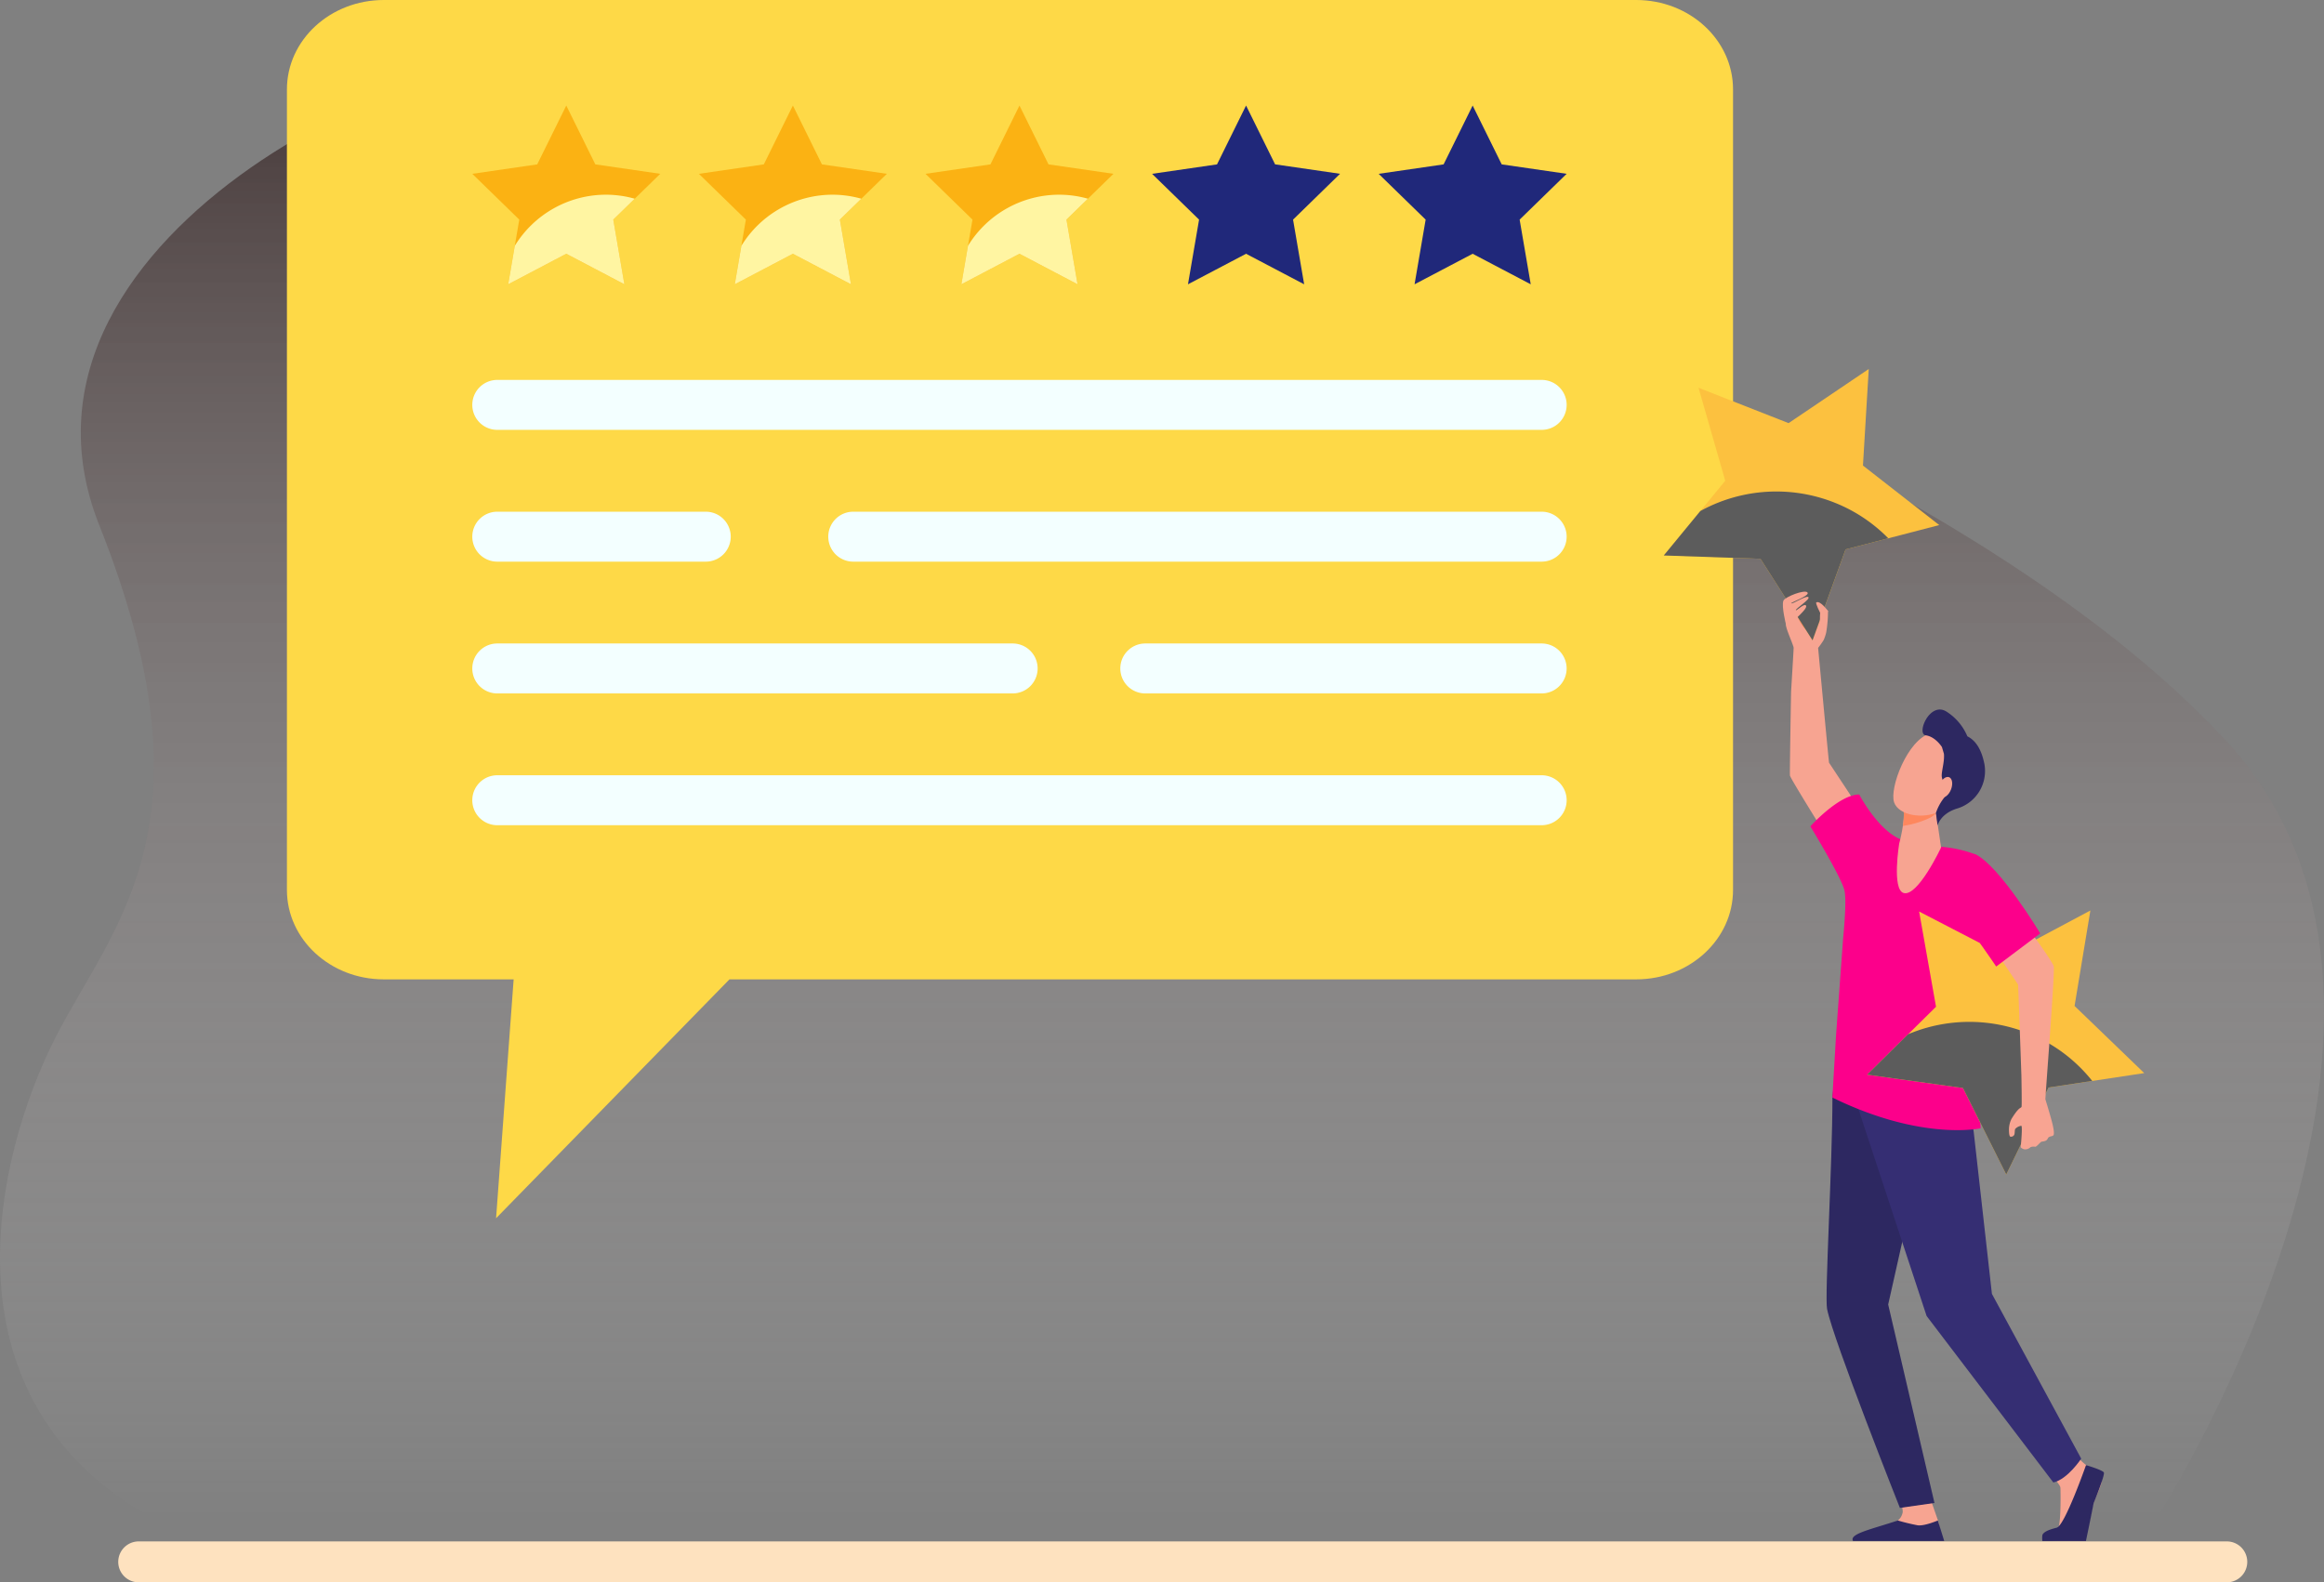 <svg xmlns="http://www.w3.org/2000/svg" xmlns:xlink="http://www.w3.org/1999/xlink" width="508.761" height="346.438" viewBox="0 0 508.761 346.438">
  <rect x="0" y="0" width="508.761" height="346.438" fill="#808080" stroke="none"/>
  <defs>
    <linearGradient id="linear-gradient" x1="0.5" x2="0.5" y2="1" gradientUnits="objectBoundingBox">
      <stop offset="0" stop-color="#1a0202" stop-opacity="0.569"/>
      <stop offset="1" stop-color="#fff" stop-opacity="0"/>
    </linearGradient>
  </defs>
  <g id="Grupo_54427" data-name="Grupo 54427" transform="translate(-911.239 -173.332)">
    <g id="Grupo_54409" data-name="Grupo 54409" transform="translate(-618.089 -371.134)">
      <path id="Trazado_102043" data-name="Trazado 102043" d="M1998.735,881.942s73.351-111.687,16.671-172.824S1835.814,605.949,1802.7,598.307s-141.38-23.564-156.027-35.027-122.911,33.116-96.8,98.712,3.157,87.276-9.553,112.085-28.021,81.994,26.11,107.866S1998.735,881.942,1998.735,881.942Z" transform="translate(1.189 -2.537)" fill="url(#linear-gradient)"/>
      <g id="Grupo_54402" data-name="Grupo 54402" transform="translate(1555.214 881.942)">
        <path id="Rectángulo_5278" data-name="Rectángulo 5278" d="M4.481,0H461.594a4.481,4.481,0,0,1,4.481,4.481v0a4.481,4.481,0,0,1-4.481,4.481H4.481A4.481,4.481,0,0,1,0,4.481v0A4.481,4.481,0,0,1,4.481,0Z" transform="translate(466.075 8.962) rotate(180)" fill="#fee2bf"/>
      </g>
      <g id="Grupo_54408" data-name="Grupo 54408" transform="translate(1592.135 544.466)">
        <g id="Grupo_54404" data-name="Grupo 54404">
          <path id="Trazado_102005" data-name="Trazado 102005" d="M2041.747,544.466h-274.18c-11.711,0-21.2,8.767-21.2,19.582V739.308c0,10.814,9.494,19.582,21.2,19.582H1796l-3.846,52.3,51.091-52.3h198.5c11.711,0,21.2-8.768,21.2-19.582V564.048C2062.951,553.233,2053.458,544.466,2041.747,544.466Z" transform="translate(-1746.362 -544.466)" fill="#fed947"/>
          <path id="Trazado_102006" data-name="Trazado 102006" d="M1944.063,960.054h-45.644a5.467,5.467,0,0,1-5.467-5.467h0a5.467,5.467,0,0,1,5.467-5.467h45.644a5.467,5.467,0,0,1,5.467,5.467h0A5.467,5.467,0,0,1,1944.063,960.054Z" transform="translate(-1852.367 -837.088)" fill="#f3ffff"/>
          <path id="Trazado_102007" data-name="Trazado 102007" d="M2330.609,960.054H2179.9a5.467,5.467,0,0,1-5.467-5.467h0a5.467,5.467,0,0,1,5.467-5.467h150.707a5.467,5.467,0,0,1,5.466,5.467h0A5.467,5.467,0,0,1,2330.609,960.054Z" transform="translate(-2055.919 -837.088)" fill="#f3ffff"/>
          <path id="Trazado_102008" data-name="Trazado 102008" d="M2011.247,1064.269H1898.419a5.467,5.467,0,0,1-5.467-5.467h0a5.468,5.468,0,0,1,5.467-5.467h112.828a5.468,5.468,0,0,1,5.468,5.467h0A5.467,5.467,0,0,1,2011.247,1064.269Z" transform="translate(-1852.367 -912.45)" fill="#f3ffff"/>
          <path id="Trazado_102009" data-name="Trazado 102009" d="M2127.057,855.839H1898.419a5.467,5.467,0,0,1-5.467-5.467h0a5.467,5.467,0,0,1,5.467-5.467h228.638a5.466,5.466,0,0,1,5.467,5.467h0A5.467,5.467,0,0,1,2127.057,855.839Z" transform="translate(-1852.367 -761.726)" fill="#f3ffff"/>
          <path id="Trazado_102010" data-name="Trazado 102010" d="M2497.6,1064.269h-86.772a5.467,5.467,0,0,1-5.467-5.467h0a5.468,5.468,0,0,1,5.467-5.467H2497.6a5.467,5.467,0,0,1,5.467,5.467h0A5.466,5.466,0,0,1,2497.6,1064.269Z" transform="translate(-2222.915 -912.45)" fill="#f3ffff"/>
          <path id="Trazado_102011" data-name="Trazado 102011" d="M2127.056,1168.484H1898.419a5.468,5.468,0,0,1-5.467-5.467h0a5.467,5.467,0,0,1,5.467-5.467h228.638a5.466,5.466,0,0,1,5.467,5.467h0A5.467,5.467,0,0,1,2127.056,1168.484Z" transform="translate(-1852.367 -987.813)" fill="#f3ffff"/>
          <g id="Grupo_54403" data-name="Grupo 54403" transform="translate(40.585 23.105)">
            <path id="Trazado_102012" data-name="Trazado 102012" d="M2630.214,627.921l6.358,12.883,14.217,2.066L2640.5,652.9l2.428,14.16-12.716-6.685-12.716,6.685,2.428-14.16-10.288-10.028,14.218-2.066Z" transform="translate(-2411.218 -627.921)" fill="#20287a"/>
            <path id="Trazado_102013" data-name="Trazado 102013" d="M1913.528,627.921l6.358,12.883,14.217,2.066L1923.815,652.9l2.428,14.16-12.716-6.685-12.717,6.685,2.429-14.16-10.288-10.028,14.217-2.066Z" transform="translate(-1892.952 -627.921)" fill="#fbb213"/>
            <path id="Trazado_102014" data-name="Trazado 102014" d="M1942.715,698.441a23.421,23.421,0,0,0-19.931,11.193l-1.444,8.419,12.716-6.685,12.716,6.685-2.428-14.16,4.693-4.575A23.235,23.235,0,0,0,1942.715,698.441Z" transform="translate(-1913.48 -678.917)" fill="#fff5a2" style="mix-blend-mode: screen;isolation: isolate"/>
            <path id="Trazado_102015" data-name="Trazado 102015" d="M2092.7,627.921l6.358,12.883,14.217,2.066L2102.986,652.9l2.428,14.16-12.716-6.685-12.716,6.685,2.428-14.16-10.288-10.028,14.217-2.066Z" transform="translate(-2022.518 -627.921)" fill="#fbb213"/>
            <path id="Trazado_102016" data-name="Trazado 102016" d="M2121.887,698.441a23.421,23.421,0,0,0-19.932,11.193l-1.444,8.419,12.716-6.685,12.716,6.685-2.428-14.16,4.693-4.575A23.233,23.233,0,0,0,2121.887,698.441Z" transform="translate(-2043.046 -678.917)" fill="#fff5a2" style="mix-blend-mode: screen;isolation: isolate"/>
            <path id="Trazado_102017" data-name="Trazado 102017" d="M2271.872,627.921l6.358,12.883,14.217,2.066L2282.159,652.9l2.429,14.16-12.716-6.685-12.717,6.685,2.428-14.16L2251.3,642.87l14.218-2.066Z" transform="translate(-2152.085 -627.921)" fill="#fbb213"/>
            <path id="Trazado_102018" data-name="Trazado 102018" d="M2301.059,698.441a23.421,23.421,0,0,0-19.932,11.193l-1.444,8.419,12.716-6.685,12.716,6.685-2.429-14.16,4.694-4.575A23.238,23.238,0,0,0,2301.059,698.441Z" transform="translate(-2172.613 -678.917)" fill="#fff5a2" style="mix-blend-mode: screen;isolation: isolate"/>
            <path id="Trazado_102019" data-name="Trazado 102019" d="M2451.043,627.921,2457.4,640.8l14.217,2.066L2461.331,652.9l2.429,14.16-12.716-6.685-12.717,6.685,2.428-14.16-10.287-10.028,14.217-2.066Z" transform="translate(-2281.652 -627.921)" fill="#20287a"/>
          </g>
        </g>
        <g id="Grupo_54407" data-name="Grupo 54407" transform="translate(301.422 80.789)">
          <path id="Trazado_102020" data-name="Trazado 102020" d="M3138.313,1696.91s1.983,1.963,2.028,2.682.176,8.433-.634,9.152-3.188,1.23-2.424,2.04c.578.612,5.024.481,7.971.317.86-.049,1.939-7,2.28-8.027.494-1.485,2.277-4.718,1.828-5.752-.219-.5-1.847-1.653-3.325-2.621a13.612,13.612,0,0,1-3.042-3.283Z" transform="translate(-3053.51 -1454.665)" fill="#f7a491"/>
          <path id="Trazado_102021" data-name="Trazado 102021" d="M3026.055,1728.372s1.775,5.083,1.777,5.1c.131.8.651,2.795.651,3.527,0,2.75-12.235-2.334-9.493-3.553a2.941,2.941,0,0,0,1.108-1.927,6.5,6.5,0,0,0-1.031-3.251Z" transform="translate(-2967.786 -1481.308)" fill="#f7a491"/>
          <g id="Grupo_54405" data-name="Grupo 54405" transform="translate(35.64 150.961)">
            <path id="Trazado_102022" data-name="Trazado 102022" d="M2966.018,1381.536s-.922,8.41-.922,8.545c0,14.74-1.72,43.53-1.172,46.3,1.336,6.759,15.941,43.545,15.941,43.545l7.568-1.081L2977.3,1435.4l3.731-16.615,5.278-32.844Z" transform="translate(-2963.816 -1381.536)" fill="#2d2861"/>
            <path id="Trazado_102023" data-name="Trazado 102023" d="M3012.47,1390.458l1.476,8.636,3.994,35.541,19.547,36.066s-2.939,4.513-6.1,5.223l-27.744-36.452-15.036-45.635.527-10.138Z" transform="translate(-2981.746 -1383.1)" fill="#352e73"/>
          </g>
          <g id="Grupo_54406" data-name="Grupo 54406">
            <path id="Trazado_102024" data-name="Trazado 102024" d="M2939.274,1027.674a18.832,18.832,0,0,1-1.206,1.706s2.209,23.647,2.385,25.126l6.721,10.173-7.531,5.527s-7.672-12.286-7.742-12.885.246-18.305.246-18.305.564-9.188.564-9.645-1.352-3.42-1.619-4.611a38.766,38.766,0,0,1-.317-4.506l.563-.81,2.613-.572,1.848.211s4.267,1.725,4.434,2.271a28.566,28.566,0,0,1-.4,4.673A9.165,9.165,0,0,1,2939.274,1027.674Z" transform="translate(-2904.282 -968.318)" fill="#f7a491"/>
            <path id="Trazado_102025" data-name="Trazado 102025" d="M2945.939,1032.906a7.987,7.987,0,0,1-1.074,1.777,1.739,1.739,0,0,1-2.692-.422,6.739,6.739,0,0,1-1.038-2.006Z" transform="translate(-2911.775 -977.996)" fill="#fe875e"/>
            <path id="Trazado_102026" data-name="Trazado 102026" d="M2879.958,836.273l-1.269,21.141,16.7,13.031-20.5,5.326-7.234,19.906-11.4-17.85-21.167-.728,13.453-16.358-5.848-20.356,19.715,7.74Z" transform="translate(-2835.086 -836.273)" fill="#fcc13f"/>
            <path id="Trazado_102027" data-name="Trazado 102027" d="M2876.786,937.656a34.529,34.529,0,0,0-33.7-.227l-8,9.727,21.167.729,11.4,17.85,7.234-19.906,9.352-2.43A34.248,34.248,0,0,0,2876.786,937.656Z" transform="translate(-2835.087 -906.33)" fill="#5c5c5c" style="mix-blend-mode: screen;isolation: isolate"/>
            <path id="Trazado_102028" data-name="Trazado 102028" d="M2956.384,1024.577c-.03-.516.053-1.6.053-1.6s-1.094-2.14-.845-2.284c.871-.5,2.578,1.91,2.578,1.91S2956.482,1026.25,2956.384,1024.577Z" transform="translate(-2922.202 -969.587)" fill="#f7a491"/>
            <path id="Trazado_102029" data-name="Trazado 102029" d="M2930.037,1020s-1.184-4.439-.674-5.69c.326-.8,4.715-2.535,5.279-1.76.514.707-3.7,2.172-3.572,2.341.211.282,3.185-1.743,3.731-1.355.612.434-2.87,2.552-2.71,2.887.1.212,2.048-1.814,2.252-.915S2930.037,1020,2930.037,1020Z" transform="translate(-2903.169 -963.603)" fill="#f7a491"/>
            <path id="Trazado_102030" data-name="Trazado 102030" d="M2956.61,1225.435l1.535-21.013h0c.493-5.188.685-9.33.264-10.825-.895-3.181-7.426-13.87-7.426-13.87s6.264-6.97,10.7-6.97c0,0,4.919,9.475,10.763,10.311s4.587.872,6.967,1.122a27.744,27.744,0,0,1,7.576,1.632c4.464,1.86,1.1,18.573.594,21.292-.771,4.11.671,38.727.671,38.727s-12.809,2.884-32.449-6.731Z" transform="translate(-2918.897 -1079.599)" fill="#fc008b"/>
            <path id="Trazado_102031" data-name="Trazado 102031" d="M3027.685,1179.436l1.387,9.363s-5.135,10.908-8.217,9.953c-2.585-.8-.963-10.787-.963-10.787s1.378-5,.954-7.619S3027.685,1179.436,3027.685,1179.436Z" transform="translate(-2968.364 -1084.032)" fill="#f7a491"/>
            <path id="Trazado_102032" data-name="Trazado 102032" d="M3030.126,1182.27a20.565,20.565,0,0,1-5.983,1.8,13.229,13.229,0,0,0,.141-3.72c-.195-1.209,1.247-1.495,2.856-1.453,2.1.193,3.982.543,3.982.543l.267,1.8A4.4,4.4,0,0,1,3030.126,1182.27Z" transform="translate(-2971.802 -1084.035)" fill="#fe875e"/>
            <path id="Trazado_102033" data-name="Trazado 102033" d="M3032.33,1128.714c.218,0-2.089,10.461-5.66,12.26s-8.9.862-9.9-1.956c-1.105-3.116,2.927-13.787,7.949-15.142S3032.33,1128.714,3032.33,1128.714Z" transform="translate(-2966.339 -1044.111)" fill="#f7a491"/>
            <path id="Trazado_102034" data-name="Trazado 102034" d="M3044.743,1264.492l-3.461,20.9,15.25,14.7-20.942,3.165-9.265,19.046-9.481-18.939-20.977-2.926,15.083-14.87-3.7-20.854,18.8,9.749Z" transform="translate(-2951.354 -1145.936)" fill="#fcc13f"/>
            <path id="Trazado_102035" data-name="Trazado 102035" d="M3038.329,1359.034a34.528,34.528,0,0,0-33.493-3.731l-8.969,8.842,20.977,2.926,9.481,18.939,9.266-19.046,9.554-1.443A34.225,34.225,0,0,0,3038.329,1359.034Z" transform="translate(-2951.353 -1209.652)" fill="#5c5c5c" style="mix-blend-mode: screen;isolation: isolate"/>
            <path id="Trazado_102036" data-name="Trazado 102036" d="M3105.572,1282.359s4.574,6.2,4.856,7.287-1.724,26.824-1.83,29.095c0,0,.844,2.746,1.319,4.489s.687,3.036.449,3.379-.976.105-1.267.766-1.135.554-1.4.687-1.042,1.108-1.333,1.082a1.885,1.885,0,0,0-1.016.079,1.708,1.708,0,0,1-1.267.489,1.6,1.6,0,0,1-.888-.445s.466-4.731.123-4.718a2.229,2.229,0,0,0-1.333.7c-.118.29-.066.938-.184,1.228a.766.766,0,0,1-.871.448c-.356-.119-.3-1.742-.3-1.742a5.306,5.306,0,0,1,.528-2.1c1.646-2.7,2-2.321,2.217-2.667.106-.172-.026-6.838-.026-6.838s-.66-18.935-.73-19.955l-4.822-7.147Z" transform="translate(-3025.061 -1158.856)" fill="#f8a492"/>
            <path id="Trazado_102037" data-name="Trazado 102037" d="M3083.194,1237.253l-9.643,7.253s-5.267-7.944-8.093-10.773c-3.542-3.542,1.436-14.793,3.572-13.782C3074.284,1222.44,3083.194,1237.253,3083.194,1237.253Z" transform="translate(-3000.784 -1113.681)" fill="#fc008b"/>
            <path id="Trazado_102038" data-name="Trazado 102038" d="M3044.909,1106.006a11.81,11.81,0,0,1,4.6,5.426c1.339.678,2.959,2.145,3.737,6.1a8.57,8.57,0,0,1-6.047,9.73c-3.6,1.127-4.213,3.672-4.213,3.672l-.357-2.74a11.041,11.041,0,0,1,2.007-3.578c1.206-1.194-.571-2.933-.727-4.352-.12-1.092.633-3.214.47-5.006l-.437-1.483s-1.429-2.275-3.54-2.557S3041.249,1103.753,3044.909,1106.006Z" transform="translate(-2983.05 -1031.012)" fill="#2d2861"/>
            <path id="Trazado_102039" data-name="Trazado 102039" d="M3052.368,1160.642c-.466,1.208-.276,2.407.426,2.679s1.65-.488,2.117-1.7.276-2.408-.426-2.679S3052.835,1159.434,3052.368,1160.642Z" transform="translate(-2992.027 -1069.572)" fill="#f7a491"/>
          </g>
          <path id="Trazado_102040" data-name="Trazado 102040" d="M3143.86,1703.1s-4.572,13.046-6.361,13.676c-.475.167-2.755.591-3.184,1.613a4.447,4.447,0,0,0,0,1.336h9.528s1.2-5.748,1.681-8.274c0,0,2.522-6.171,2.243-6.732S3143.86,1703.1,3143.86,1703.1Z" transform="translate(-3051.428 -1463.113)" fill="#2d2861"/>
          <path id="Trazado_102041" data-name="Trazado 102041" d="M3004.415,1751.359l-1.4-4.486s-2.943,1.262-4.414,1.052a44.219,44.219,0,0,1-4.344-1.052c-5.873,1.959-10.684,2.911-9.809,4.486h19.968Z" transform="translate(-2943.021 -1494.765)" fill="#2d2861"/>
        </g>
      </g>
    </g>
  </g>
</svg>
